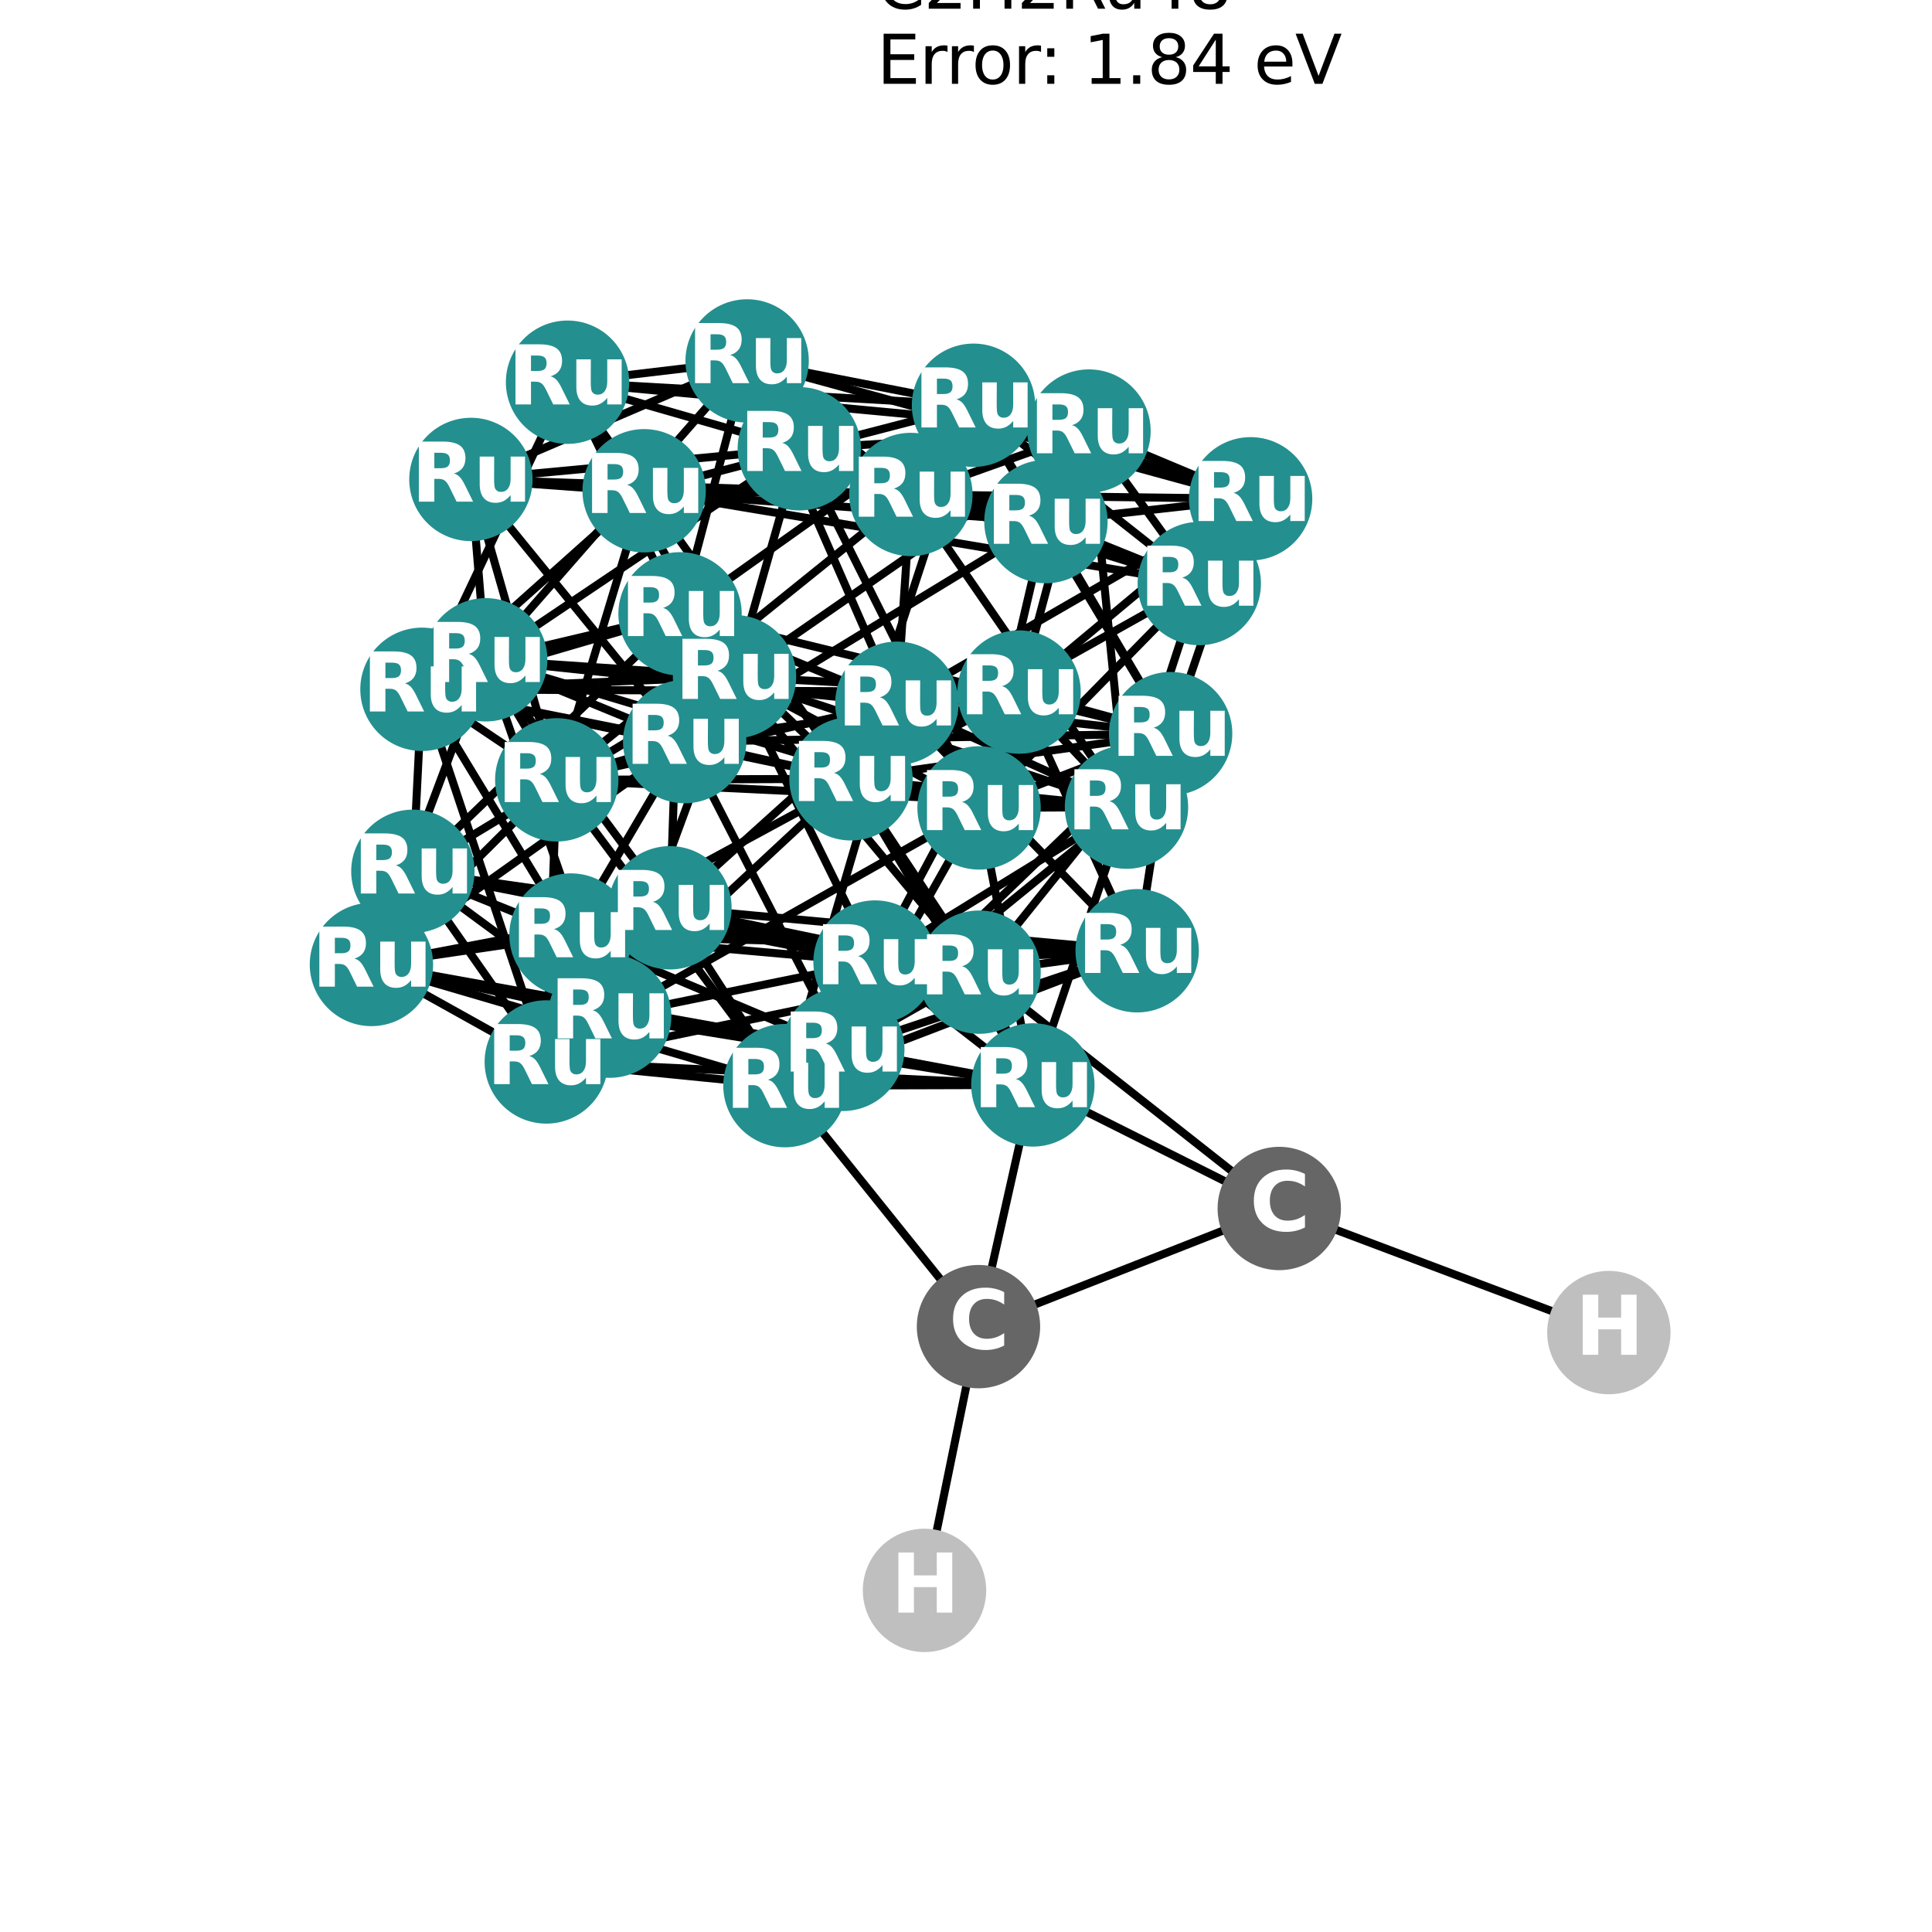<?xml version="1.0" encoding="utf-8" standalone="no"?>
<!DOCTYPE svg PUBLIC "-//W3C//DTD SVG 1.1//EN"
  "http://www.w3.org/Graphics/SVG/1.1/DTD/svg11.dtd">
<svg xmlns:xlink="http://www.w3.org/1999/xlink" width="288pt" height="288pt" viewBox="0 0 288 288" xmlns="http://www.w3.org/2000/svg" version="1.1">
 <defs>
  <style type="text/css">*{stroke-linejoin: round; stroke-linecap: butt}</style>
 </defs>
 <g id="figure_1">
  <g id="patch_1">
   <path d="M 0 288 
L 288 288 
L 288 0 
L 0 0 
z
" style="fill: #ffffff"/>
  </g>
  <g id="axes_1">
   <g id="LineCollection_1">
    <path d="M 70.198 71.469 
L 119.152 66.898 
" clip-path="url(#p55f3e8e45e)" style="fill: none; stroke: #000000; stroke-width: 1.2"/>
    <path d="M 70.198 71.469 
L 155.914 77.753 
" clip-path="url(#p55f3e8e45e)" style="fill: none; stroke: #000000; stroke-width: 1.2"/>
    <path d="M 70.198 71.469 
L 135.782 73.712 
" clip-path="url(#p55f3e8e45e)" style="fill: none; stroke: #000000; stroke-width: 1.2"/>
    <path d="M 70.198 71.469 
L 96.02 73.158 
" clip-path="url(#p55f3e8e45e)" style="fill: none; stroke: #000000; stroke-width: 1.2"/>
    <path d="M 70.198 71.469 
L 111.374 53.804 
" clip-path="url(#p55f3e8e45e)" style="fill: none; stroke: #000000; stroke-width: 1.2"/>
    <path d="M 70.198 71.469 
L 102.063 110.549 
" clip-path="url(#p55f3e8e45e)" style="fill: none; stroke: #000000; stroke-width: 1.2"/>
    <path d="M 70.198 71.469 
L 72.406 98.353 
" clip-path="url(#p55f3e8e45e)" style="fill: none; stroke: #000000; stroke-width: 1.2"/>
    <path d="M 70.198 71.469 
L 82.997 116.251 
" clip-path="url(#p55f3e8e45e)" style="fill: none; stroke: #000000; stroke-width: 1.2"/>
    <path d="M 162.333 64.258 
L 84.604 56.976 
" clip-path="url(#p55f3e8e45e)" style="fill: none; stroke: #000000; stroke-width: 1.2"/>
    <path d="M 162.333 64.258 
L 119.152 66.898 
" clip-path="url(#p55f3e8e45e)" style="fill: none; stroke: #000000; stroke-width: 1.2"/>
    <path d="M 162.333 64.258 
L 186.428 74.356 
" clip-path="url(#p55f3e8e45e)" style="fill: none; stroke: #000000; stroke-width: 1.2"/>
    <path d="M 162.333 64.258 
L 135.782 73.712 
" clip-path="url(#p55f3e8e45e)" style="fill: none; stroke: #000000; stroke-width: 1.2"/>
    <path d="M 162.333 64.258 
L 178.774 86.986 
" clip-path="url(#p55f3e8e45e)" style="fill: none; stroke: #000000; stroke-width: 1.2"/>
    <path d="M 162.333 64.258 
L 151.911 103.164 
" clip-path="url(#p55f3e8e45e)" style="fill: none; stroke: #000000; stroke-width: 1.2"/>
    <path d="M 162.333 64.258 
L 109.493 100.874 
" clip-path="url(#p55f3e8e45e)" style="fill: none; stroke: #000000; stroke-width: 1.2"/>
    <path d="M 162.333 64.258 
L 167.923 120.317 
" clip-path="url(#p55f3e8e45e)" style="fill: none; stroke: #000000; stroke-width: 1.2"/>
    <path d="M 84.604 56.976 
L 119.152 66.898 
" clip-path="url(#p55f3e8e45e)" style="fill: none; stroke: #000000; stroke-width: 1.2"/>
    <path d="M 84.604 56.976 
L 96.02 73.158 
" clip-path="url(#p55f3e8e45e)" style="fill: none; stroke: #000000; stroke-width: 1.2"/>
    <path d="M 84.604 56.976 
L 145.119 60.411 
" clip-path="url(#p55f3e8e45e)" style="fill: none; stroke: #000000; stroke-width: 1.2"/>
    <path d="M 84.604 56.976 
L 111.374 53.804 
" clip-path="url(#p55f3e8e45e)" style="fill: none; stroke: #000000; stroke-width: 1.2"/>
    <path d="M 84.604 56.976 
L 62.902 102.753 
" clip-path="url(#p55f3e8e45e)" style="fill: none; stroke: #000000; stroke-width: 1.2"/>
    <path d="M 84.604 56.976 
L 109.493 100.874 
" clip-path="url(#p55f3e8e45e)" style="fill: none; stroke: #000000; stroke-width: 1.2"/>
    <path d="M 84.604 56.976 
L 101.373 91.504 
" clip-path="url(#p55f3e8e45e)" style="fill: none; stroke: #000000; stroke-width: 1.2"/>
    <path d="M 119.152 66.898 
L 155.914 77.753 
" clip-path="url(#p55f3e8e45e)" style="fill: none; stroke: #000000; stroke-width: 1.2"/>
    <path d="M 119.152 66.898 
L 178.774 86.986 
" clip-path="url(#p55f3e8e45e)" style="fill: none; stroke: #000000; stroke-width: 1.2"/>
    <path d="M 119.152 66.898 
L 111.374 53.804 
" clip-path="url(#p55f3e8e45e)" style="fill: none; stroke: #000000; stroke-width: 1.2"/>
    <path d="M 119.152 66.898 
L 109.493 100.874 
" clip-path="url(#p55f3e8e45e)" style="fill: none; stroke: #000000; stroke-width: 1.2"/>
    <path d="M 119.152 66.898 
L 72.406 98.353 
" clip-path="url(#p55f3e8e45e)" style="fill: none; stroke: #000000; stroke-width: 1.2"/>
    <path d="M 119.152 66.898 
L 145.947 120.432 
" clip-path="url(#p55f3e8e45e)" style="fill: none; stroke: #000000; stroke-width: 1.2"/>
    <path d="M 155.914 77.753 
L 186.428 74.356 
" clip-path="url(#p55f3e8e45e)" style="fill: none; stroke: #000000; stroke-width: 1.2"/>
    <path d="M 155.914 77.753 
L 178.774 86.986 
" clip-path="url(#p55f3e8e45e)" style="fill: none; stroke: #000000; stroke-width: 1.2"/>
    <path d="M 155.914 77.753 
L 145.119 60.411 
" clip-path="url(#p55f3e8e45e)" style="fill: none; stroke: #000000; stroke-width: 1.2"/>
    <path d="M 155.914 77.753 
L 102.063 110.549 
" clip-path="url(#p55f3e8e45e)" style="fill: none; stroke: #000000; stroke-width: 1.2"/>
    <path d="M 155.914 77.753 
L 145.947 120.432 
" clip-path="url(#p55f3e8e45e)" style="fill: none; stroke: #000000; stroke-width: 1.2"/>
    <path d="M 155.914 77.753 
L 174.503 109.361 
" clip-path="url(#p55f3e8e45e)" style="fill: none; stroke: #000000; stroke-width: 1.2"/>
    <path d="M 186.428 74.356 
L 135.782 73.712 
" clip-path="url(#p55f3e8e45e)" style="fill: none; stroke: #000000; stroke-width: 1.2"/>
    <path d="M 186.428 74.356 
L 145.119 60.411 
" clip-path="url(#p55f3e8e45e)" style="fill: none; stroke: #000000; stroke-width: 1.2"/>
    <path d="M 186.428 74.356 
L 111.374 53.804 
" clip-path="url(#p55f3e8e45e)" style="fill: none; stroke: #000000; stroke-width: 1.2"/>
    <path d="M 186.428 74.356 
L 151.911 103.164 
" clip-path="url(#p55f3e8e45e)" style="fill: none; stroke: #000000; stroke-width: 1.2"/>
    <path d="M 186.428 74.356 
L 133.698 104.829 
" clip-path="url(#p55f3e8e45e)" style="fill: none; stroke: #000000; stroke-width: 1.2"/>
    <path d="M 186.428 74.356 
L 174.503 109.361 
" clip-path="url(#p55f3e8e45e)" style="fill: none; stroke: #000000; stroke-width: 1.2"/>
    <path d="M 135.782 73.712 
L 96.02 73.158 
" clip-path="url(#p55f3e8e45e)" style="fill: none; stroke: #000000; stroke-width: 1.2"/>
    <path d="M 135.782 73.712 
L 178.774 86.986 
" clip-path="url(#p55f3e8e45e)" style="fill: none; stroke: #000000; stroke-width: 1.2"/>
    <path d="M 135.782 73.712 
L 111.374 53.804 
" clip-path="url(#p55f3e8e45e)" style="fill: none; stroke: #000000; stroke-width: 1.2"/>
    <path d="M 135.782 73.712 
L 133.698 104.829 
" clip-path="url(#p55f3e8e45e)" style="fill: none; stroke: #000000; stroke-width: 1.2"/>
    <path d="M 135.782 73.712 
L 167.923 120.317 
" clip-path="url(#p55f3e8e45e)" style="fill: none; stroke: #000000; stroke-width: 1.2"/>
    <path d="M 135.782 73.712 
L 82.997 116.251 
" clip-path="url(#p55f3e8e45e)" style="fill: none; stroke: #000000; stroke-width: 1.2"/>
    <path d="M 96.02 73.158 
L 178.774 86.986 
" clip-path="url(#p55f3e8e45e)" style="fill: none; stroke: #000000; stroke-width: 1.2"/>
    <path d="M 96.02 73.158 
L 145.119 60.411 
" clip-path="url(#p55f3e8e45e)" style="fill: none; stroke: #000000; stroke-width: 1.2"/>
    <path d="M 96.02 73.158 
L 62.902 102.753 
" clip-path="url(#p55f3e8e45e)" style="fill: none; stroke: #000000; stroke-width: 1.2"/>
    <path d="M 96.02 73.158 
L 82.997 116.251 
" clip-path="url(#p55f3e8e45e)" style="fill: none; stroke: #000000; stroke-width: 1.2"/>
    <path d="M 96.02 73.158 
L 126.855 116.095 
" clip-path="url(#p55f3e8e45e)" style="fill: none; stroke: #000000; stroke-width: 1.2"/>
    <path d="M 178.774 86.986 
L 145.119 60.411 
" clip-path="url(#p55f3e8e45e)" style="fill: none; stroke: #000000; stroke-width: 1.2"/>
    <path d="M 178.774 86.986 
L 145.947 120.432 
" clip-path="url(#p55f3e8e45e)" style="fill: none; stroke: #000000; stroke-width: 1.2"/>
    <path d="M 178.774 86.986 
L 167.923 120.317 
" clip-path="url(#p55f3e8e45e)" style="fill: none; stroke: #000000; stroke-width: 1.2"/>
    <path d="M 178.774 86.986 
L 126.855 116.095 
" clip-path="url(#p55f3e8e45e)" style="fill: none; stroke: #000000; stroke-width: 1.2"/>
    <path d="M 145.119 60.411 
L 111.374 53.804 
" clip-path="url(#p55f3e8e45e)" style="fill: none; stroke: #000000; stroke-width: 1.2"/>
    <path d="M 145.119 60.411 
L 126.855 116.095 
" clip-path="url(#p55f3e8e45e)" style="fill: none; stroke: #000000; stroke-width: 1.2"/>
    <path d="M 145.119 60.411 
L 174.503 109.361 
" clip-path="url(#p55f3e8e45e)" style="fill: none; stroke: #000000; stroke-width: 1.2"/>
    <path d="M 145.119 60.411 
L 101.373 91.504 
" clip-path="url(#p55f3e8e45e)" style="fill: none; stroke: #000000; stroke-width: 1.2"/>
    <path d="M 111.374 53.804 
L 72.406 98.353 
" clip-path="url(#p55f3e8e45e)" style="fill: none; stroke: #000000; stroke-width: 1.2"/>
    <path d="M 111.374 53.804 
L 133.698 104.829 
" clip-path="url(#p55f3e8e45e)" style="fill: none; stroke: #000000; stroke-width: 1.2"/>
    <path d="M 111.374 53.804 
L 101.373 91.504 
" clip-path="url(#p55f3e8e45e)" style="fill: none; stroke: #000000; stroke-width: 1.2"/>
    <path d="M 102.063 110.549 
L 62.902 102.753 
" clip-path="url(#p55f3e8e45e)" style="fill: none; stroke: #000000; stroke-width: 1.2"/>
    <path d="M 102.063 110.549 
L 151.911 103.164 
" clip-path="url(#p55f3e8e45e)" style="fill: none; stroke: #000000; stroke-width: 1.2"/>
    <path d="M 102.063 110.549 
L 72.406 98.353 
" clip-path="url(#p55f3e8e45e)" style="fill: none; stroke: #000000; stroke-width: 1.2"/>
    <path d="M 102.063 110.549 
L 145.947 120.432 
" clip-path="url(#p55f3e8e45e)" style="fill: none; stroke: #000000; stroke-width: 1.2"/>
    <path d="M 102.063 110.549 
L 82.997 116.251 
" clip-path="url(#p55f3e8e45e)" style="fill: none; stroke: #000000; stroke-width: 1.2"/>
    <path d="M 102.063 110.549 
L 174.503 109.361 
" clip-path="url(#p55f3e8e45e)" style="fill: none; stroke: #000000; stroke-width: 1.2"/>
    <path d="M 102.063 110.549 
L 55.369 143.772 
" clip-path="url(#p55f3e8e45e)" style="fill: none; stroke: #000000; stroke-width: 1.2"/>
    <path d="M 102.063 110.549 
L 85.119 139.385 
" clip-path="url(#p55f3e8e45e)" style="fill: none; stroke: #000000; stroke-width: 1.2"/>
    <path d="M 102.063 110.549 
L 125.634 156.428 
" clip-path="url(#p55f3e8e45e)" style="fill: none; stroke: #000000; stroke-width: 1.2"/>
    <path d="M 62.902 102.753 
L 151.911 103.164 
" clip-path="url(#p55f3e8e45e)" style="fill: none; stroke: #000000; stroke-width: 1.2"/>
    <path d="M 62.902 102.753 
L 109.493 100.874 
" clip-path="url(#p55f3e8e45e)" style="fill: none; stroke: #000000; stroke-width: 1.2"/>
    <path d="M 62.902 102.753 
L 82.997 116.251 
" clip-path="url(#p55f3e8e45e)" style="fill: none; stroke: #000000; stroke-width: 1.2"/>
    <path d="M 62.902 102.753 
L 126.855 116.095 
" clip-path="url(#p55f3e8e45e)" style="fill: none; stroke: #000000; stroke-width: 1.2"/>
    <path d="M 62.902 102.753 
L 101.373 91.504 
" clip-path="url(#p55f3e8e45e)" style="fill: none; stroke: #000000; stroke-width: 1.2"/>
    <path d="M 62.902 102.753 
L 85.119 139.385 
" clip-path="url(#p55f3e8e45e)" style="fill: none; stroke: #000000; stroke-width: 1.2"/>
    <path d="M 62.902 102.753 
L 61.547 129.882 
" clip-path="url(#p55f3e8e45e)" style="fill: none; stroke: #000000; stroke-width: 1.2"/>
    <path d="M 62.902 102.753 
L 81.434 158.303 
" clip-path="url(#p55f3e8e45e)" style="fill: none; stroke: #000000; stroke-width: 1.2"/>
    <path d="M 151.911 103.164 
L 109.493 100.874 
" clip-path="url(#p55f3e8e45e)" style="fill: none; stroke: #000000; stroke-width: 1.2"/>
    <path d="M 151.911 103.164 
L 133.698 104.829 
" clip-path="url(#p55f3e8e45e)" style="fill: none; stroke: #000000; stroke-width: 1.2"/>
    <path d="M 151.911 103.164 
L 167.923 120.317 
" clip-path="url(#p55f3e8e45e)" style="fill: none; stroke: #000000; stroke-width: 1.2"/>
    <path d="M 151.911 103.164 
L 174.503 109.361 
" clip-path="url(#p55f3e8e45e)" style="fill: none; stroke: #000000; stroke-width: 1.2"/>
    <path d="M 151.911 103.164 
L 85.119 139.385 
" clip-path="url(#p55f3e8e45e)" style="fill: none; stroke: #000000; stroke-width: 1.2"/>
    <path d="M 151.911 103.164 
L 130.44 143.411 
" clip-path="url(#p55f3e8e45e)" style="fill: none; stroke: #000000; stroke-width: 1.2"/>
    <path d="M 151.911 103.164 
L 169.514 141.728 
" clip-path="url(#p55f3e8e45e)" style="fill: none; stroke: #000000; stroke-width: 1.2"/>
    <path d="M 109.493 100.874 
L 72.406 98.353 
" clip-path="url(#p55f3e8e45e)" style="fill: none; stroke: #000000; stroke-width: 1.2"/>
    <path d="M 109.493 100.874 
L 145.947 120.432 
" clip-path="url(#p55f3e8e45e)" style="fill: none; stroke: #000000; stroke-width: 1.2"/>
    <path d="M 109.493 100.874 
L 167.923 120.317 
" clip-path="url(#p55f3e8e45e)" style="fill: none; stroke: #000000; stroke-width: 1.2"/>
    <path d="M 109.493 100.874 
L 101.373 91.504 
" clip-path="url(#p55f3e8e45e)" style="fill: none; stroke: #000000; stroke-width: 1.2"/>
    <path d="M 109.493 100.874 
L 130.44 143.411 
" clip-path="url(#p55f3e8e45e)" style="fill: none; stroke: #000000; stroke-width: 1.2"/>
    <path d="M 109.493 100.874 
L 61.547 129.882 
" clip-path="url(#p55f3e8e45e)" style="fill: none; stroke: #000000; stroke-width: 1.2"/>
    <path d="M 109.493 100.874 
L 90.888 151.477 
" clip-path="url(#p55f3e8e45e)" style="fill: none; stroke: #000000; stroke-width: 1.2"/>
    <path d="M 72.406 98.353 
L 145.947 120.432 
" clip-path="url(#p55f3e8e45e)" style="fill: none; stroke: #000000; stroke-width: 1.2"/>
    <path d="M 72.406 98.353 
L 133.698 104.829 
" clip-path="url(#p55f3e8e45e)" style="fill: none; stroke: #000000; stroke-width: 1.2"/>
    <path d="M 72.406 98.353 
L 82.997 116.251 
" clip-path="url(#p55f3e8e45e)" style="fill: none; stroke: #000000; stroke-width: 1.2"/>
    <path d="M 72.406 98.353 
L 101.373 91.504 
" clip-path="url(#p55f3e8e45e)" style="fill: none; stroke: #000000; stroke-width: 1.2"/>
    <path d="M 72.406 98.353 
L 55.369 143.772 
" clip-path="url(#p55f3e8e45e)" style="fill: none; stroke: #000000; stroke-width: 1.2"/>
    <path d="M 72.406 98.353 
L 90.888 151.477 
" clip-path="url(#p55f3e8e45e)" style="fill: none; stroke: #000000; stroke-width: 1.2"/>
    <path d="M 72.406 98.353 
L 99.867 135.322 
" clip-path="url(#p55f3e8e45e)" style="fill: none; stroke: #000000; stroke-width: 1.2"/>
    <path d="M 145.947 120.432 
L 167.923 120.317 
" clip-path="url(#p55f3e8e45e)" style="fill: none; stroke: #000000; stroke-width: 1.2"/>
    <path d="M 145.947 120.432 
L 126.855 116.095 
" clip-path="url(#p55f3e8e45e)" style="fill: none; stroke: #000000; stroke-width: 1.2"/>
    <path d="M 145.947 120.432 
L 174.503 109.361 
" clip-path="url(#p55f3e8e45e)" style="fill: none; stroke: #000000; stroke-width: 1.2"/>
    <path d="M 145.947 120.432 
L 90.888 151.477 
" clip-path="url(#p55f3e8e45e)" style="fill: none; stroke: #000000; stroke-width: 1.2"/>
    <path d="M 145.947 120.432 
L 125.634 156.428 
" clip-path="url(#p55f3e8e45e)" style="fill: none; stroke: #000000; stroke-width: 1.2"/>
    <path d="M 145.947 120.432 
L 153.966 161.729 
" clip-path="url(#p55f3e8e45e)" style="fill: none; stroke: #000000; stroke-width: 1.2"/>
    <path d="M 133.698 104.829 
L 167.923 120.317 
" clip-path="url(#p55f3e8e45e)" style="fill: none; stroke: #000000; stroke-width: 1.2"/>
    <path d="M 133.698 104.829 
L 82.997 116.251 
" clip-path="url(#p55f3e8e45e)" style="fill: none; stroke: #000000; stroke-width: 1.2"/>
    <path d="M 133.698 104.829 
L 174.503 109.361 
" clip-path="url(#p55f3e8e45e)" style="fill: none; stroke: #000000; stroke-width: 1.2"/>
    <path d="M 133.698 104.829 
L 101.373 91.504 
" clip-path="url(#p55f3e8e45e)" style="fill: none; stroke: #000000; stroke-width: 1.2"/>
    <path d="M 133.698 104.829 
L 169.514 141.728 
" clip-path="url(#p55f3e8e45e)" style="fill: none; stroke: #000000; stroke-width: 1.2"/>
    <path d="M 133.698 104.829 
L 117.009 161.835 
" clip-path="url(#p55f3e8e45e)" style="fill: none; stroke: #000000; stroke-width: 1.2"/>
    <path d="M 133.698 104.829 
L 99.867 135.322 
" clip-path="url(#p55f3e8e45e)" style="fill: none; stroke: #000000; stroke-width: 1.2"/>
    <path d="M 167.923 120.317 
L 82.997 116.251 
" clip-path="url(#p55f3e8e45e)" style="fill: none; stroke: #000000; stroke-width: 1.2"/>
    <path d="M 167.923 120.317 
L 126.855 116.095 
" clip-path="url(#p55f3e8e45e)" style="fill: none; stroke: #000000; stroke-width: 1.2"/>
    <path d="M 167.923 120.317 
L 130.44 143.411 
" clip-path="url(#p55f3e8e45e)" style="fill: none; stroke: #000000; stroke-width: 1.2"/>
    <path d="M 167.923 120.317 
L 117.009 161.835 
" clip-path="url(#p55f3e8e45e)" style="fill: none; stroke: #000000; stroke-width: 1.2"/>
    <path d="M 167.923 120.317 
L 153.966 161.729 
" clip-path="url(#p55f3e8e45e)" style="fill: none; stroke: #000000; stroke-width: 1.2"/>
    <path d="M 82.997 116.251 
L 126.855 116.095 
" clip-path="url(#p55f3e8e45e)" style="fill: none; stroke: #000000; stroke-width: 1.2"/>
    <path d="M 82.997 116.251 
L 55.369 143.772 
" clip-path="url(#p55f3e8e45e)" style="fill: none; stroke: #000000; stroke-width: 1.2"/>
    <path d="M 82.997 116.251 
L 117.009 161.835 
" clip-path="url(#p55f3e8e45e)" style="fill: none; stroke: #000000; stroke-width: 1.2"/>
    <path d="M 82.997 116.251 
L 81.434 158.303 
" clip-path="url(#p55f3e8e45e)" style="fill: none; stroke: #000000; stroke-width: 1.2"/>
    <path d="M 126.855 116.095 
L 174.503 109.361 
" clip-path="url(#p55f3e8e45e)" style="fill: none; stroke: #000000; stroke-width: 1.2"/>
    <path d="M 126.855 116.095 
L 101.373 91.504 
" clip-path="url(#p55f3e8e45e)" style="fill: none; stroke: #000000; stroke-width: 1.2"/>
    <path d="M 126.855 116.095 
L 81.434 158.303 
" clip-path="url(#p55f3e8e45e)" style="fill: none; stroke: #000000; stroke-width: 1.2"/>
    <path d="M 126.855 116.095 
L 153.966 161.729 
" clip-path="url(#p55f3e8e45e)" style="fill: none; stroke: #000000; stroke-width: 1.2"/>
    <path d="M 126.855 116.095 
L 145.949 144.918 
" clip-path="url(#p55f3e8e45e)" style="fill: none; stroke: #000000; stroke-width: 1.2"/>
    <path d="M 174.503 109.361 
L 101.373 91.504 
" clip-path="url(#p55f3e8e45e)" style="fill: none; stroke: #000000; stroke-width: 1.2"/>
    <path d="M 174.503 109.361 
L 125.634 156.428 
" clip-path="url(#p55f3e8e45e)" style="fill: none; stroke: #000000; stroke-width: 1.2"/>
    <path d="M 174.503 109.361 
L 169.514 141.728 
" clip-path="url(#p55f3e8e45e)" style="fill: none; stroke: #000000; stroke-width: 1.2"/>
    <path d="M 174.503 109.361 
L 145.949 144.918 
" clip-path="url(#p55f3e8e45e)" style="fill: none; stroke: #000000; stroke-width: 1.2"/>
    <path d="M 101.373 91.504 
L 61.547 129.882 
" clip-path="url(#p55f3e8e45e)" style="fill: none; stroke: #000000; stroke-width: 1.2"/>
    <path d="M 101.373 91.504 
L 145.949 144.918 
" clip-path="url(#p55f3e8e45e)" style="fill: none; stroke: #000000; stroke-width: 1.2"/>
    <path d="M 101.373 91.504 
L 99.867 135.322 
" clip-path="url(#p55f3e8e45e)" style="fill: none; stroke: #000000; stroke-width: 1.2"/>
    <path d="M 55.369 143.772 
L 85.119 139.385 
" clip-path="url(#p55f3e8e45e)" style="fill: none; stroke: #000000; stroke-width: 1.2"/>
    <path d="M 55.369 143.772 
L 90.888 151.477 
" clip-path="url(#p55f3e8e45e)" style="fill: none; stroke: #000000; stroke-width: 1.2"/>
    <path d="M 55.369 143.772 
L 125.634 156.428 
" clip-path="url(#p55f3e8e45e)" style="fill: none; stroke: #000000; stroke-width: 1.2"/>
    <path d="M 55.369 143.772 
L 117.009 161.835 
" clip-path="url(#p55f3e8e45e)" style="fill: none; stroke: #000000; stroke-width: 1.2"/>
    <path d="M 55.369 143.772 
L 81.434 158.303 
" clip-path="url(#p55f3e8e45e)" style="fill: none; stroke: #000000; stroke-width: 1.2"/>
    <path d="M 55.369 143.772 
L 99.867 135.322 
" clip-path="url(#p55f3e8e45e)" style="fill: none; stroke: #000000; stroke-width: 1.2"/>
    <path d="M 85.119 139.385 
L 130.44 143.411 
" clip-path="url(#p55f3e8e45e)" style="fill: none; stroke: #000000; stroke-width: 1.2"/>
    <path d="M 85.119 139.385 
L 61.547 129.882 
" clip-path="url(#p55f3e8e45e)" style="fill: none; stroke: #000000; stroke-width: 1.2"/>
    <path d="M 85.119 139.385 
L 125.634 156.428 
" clip-path="url(#p55f3e8e45e)" style="fill: none; stroke: #000000; stroke-width: 1.2"/>
    <path d="M 85.119 139.385 
L 169.514 141.728 
" clip-path="url(#p55f3e8e45e)" style="fill: none; stroke: #000000; stroke-width: 1.2"/>
    <path d="M 85.119 139.385 
L 81.434 158.303 
" clip-path="url(#p55f3e8e45e)" style="fill: none; stroke: #000000; stroke-width: 1.2"/>
    <path d="M 130.44 143.411 
L 61.547 129.882 
" clip-path="url(#p55f3e8e45e)" style="fill: none; stroke: #000000; stroke-width: 1.2"/>
    <path d="M 130.44 143.411 
L 90.888 151.477 
" clip-path="url(#p55f3e8e45e)" style="fill: none; stroke: #000000; stroke-width: 1.2"/>
    <path d="M 130.44 143.411 
L 169.514 141.728 
" clip-path="url(#p55f3e8e45e)" style="fill: none; stroke: #000000; stroke-width: 1.2"/>
    <path d="M 130.44 143.411 
L 117.009 161.835 
" clip-path="url(#p55f3e8e45e)" style="fill: none; stroke: #000000; stroke-width: 1.2"/>
    <path d="M 130.44 143.411 
L 153.966 161.729 
" clip-path="url(#p55f3e8e45e)" style="fill: none; stroke: #000000; stroke-width: 1.2"/>
    <path d="M 61.547 129.882 
L 90.888 151.477 
" clip-path="url(#p55f3e8e45e)" style="fill: none; stroke: #000000; stroke-width: 1.2"/>
    <path d="M 61.547 129.882 
L 81.434 158.303 
" clip-path="url(#p55f3e8e45e)" style="fill: none; stroke: #000000; stroke-width: 1.2"/>
    <path d="M 61.547 129.882 
L 145.949 144.918 
" clip-path="url(#p55f3e8e45e)" style="fill: none; stroke: #000000; stroke-width: 1.2"/>
    <path d="M 61.547 129.882 
L 99.867 135.322 
" clip-path="url(#p55f3e8e45e)" style="fill: none; stroke: #000000; stroke-width: 1.2"/>
    <path d="M 90.888 151.477 
L 125.634 156.428 
" clip-path="url(#p55f3e8e45e)" style="fill: none; stroke: #000000; stroke-width: 1.2"/>
    <path d="M 90.888 151.477 
L 153.966 161.729 
" clip-path="url(#p55f3e8e45e)" style="fill: none; stroke: #000000; stroke-width: 1.2"/>
    <path d="M 90.888 151.477 
L 99.867 135.322 
" clip-path="url(#p55f3e8e45e)" style="fill: none; stroke: #000000; stroke-width: 1.2"/>
    <path d="M 125.634 156.428 
L 169.514 141.728 
" clip-path="url(#p55f3e8e45e)" style="fill: none; stroke: #000000; stroke-width: 1.2"/>
    <path d="M 125.634 156.428 
L 153.966 161.729 
" clip-path="url(#p55f3e8e45e)" style="fill: none; stroke: #000000; stroke-width: 1.2"/>
    <path d="M 125.634 156.428 
L 145.949 144.918 
" clip-path="url(#p55f3e8e45e)" style="fill: none; stroke: #000000; stroke-width: 1.2"/>
    <path d="M 169.514 141.728 
L 117.009 161.835 
" clip-path="url(#p55f3e8e45e)" style="fill: none; stroke: #000000; stroke-width: 1.2"/>
    <path d="M 169.514 141.728 
L 145.949 144.918 
" clip-path="url(#p55f3e8e45e)" style="fill: none; stroke: #000000; stroke-width: 1.2"/>
    <path d="M 169.514 141.728 
L 99.867 135.322 
" clip-path="url(#p55f3e8e45e)" style="fill: none; stroke: #000000; stroke-width: 1.2"/>
    <path d="M 117.009 161.835 
L 81.434 158.303 
" clip-path="url(#p55f3e8e45e)" style="fill: none; stroke: #000000; stroke-width: 1.2"/>
    <path d="M 117.009 161.835 
L 153.966 161.729 
" clip-path="url(#p55f3e8e45e)" style="fill: none; stroke: #000000; stroke-width: 1.2"/>
    <path d="M 117.009 161.835 
L 99.867 135.322 
" clip-path="url(#p55f3e8e45e)" style="fill: none; stroke: #000000; stroke-width: 1.2"/>
    <path d="M 117.009 161.835 
L 145.861 197.759 
" clip-path="url(#p55f3e8e45e)" style="fill: none; stroke: #000000; stroke-width: 1.2"/>
    <path d="M 81.434 158.303 
L 153.966 161.729 
" clip-path="url(#p55f3e8e45e)" style="fill: none; stroke: #000000; stroke-width: 1.2"/>
    <path d="M 81.434 158.303 
L 145.949 144.918 
" clip-path="url(#p55f3e8e45e)" style="fill: none; stroke: #000000; stroke-width: 1.2"/>
    <path d="M 153.966 161.729 
L 145.949 144.918 
" clip-path="url(#p55f3e8e45e)" style="fill: none; stroke: #000000; stroke-width: 1.2"/>
    <path d="M 153.966 161.729 
L 145.861 197.759 
" clip-path="url(#p55f3e8e45e)" style="fill: none; stroke: #000000; stroke-width: 1.2"/>
    <path d="M 153.966 161.729 
L 190.698 180.148 
" clip-path="url(#p55f3e8e45e)" style="fill: none; stroke: #000000; stroke-width: 1.2"/>
    <path d="M 145.949 144.918 
L 99.867 135.322 
" clip-path="url(#p55f3e8e45e)" style="fill: none; stroke: #000000; stroke-width: 1.2"/>
    <path d="M 145.949 144.918 
L 190.698 180.148 
" clip-path="url(#p55f3e8e45e)" style="fill: none; stroke: #000000; stroke-width: 1.2"/>
    <path d="M 137.816 237.076 
L 145.861 197.759 
" clip-path="url(#p55f3e8e45e)" style="fill: none; stroke: #000000; stroke-width: 1.2"/>
    <path d="M 239.831 198.645 
L 190.698 180.148 
" clip-path="url(#p55f3e8e45e)" style="fill: none; stroke: #000000; stroke-width: 1.2"/>
    <path d="M 145.861 197.759 
L 190.698 180.148 
" clip-path="url(#p55f3e8e45e)" style="fill: none; stroke: #000000; stroke-width: 1.2"/>
   </g>
   <g id="PathCollection_1">
    <defs>
     <path id="C0_0_fad129ff25" d="M 0 8.944 
C 2.372 8.944 4.647 8.002 6.325 6.325 
C 8.002 4.647 8.944 2.372 8.944 -0 
C 8.944 -2.372 8.002 -4.647 6.325 -6.325 
C 4.647 -8.002 2.372 -8.944 0 -8.944 
C -2.372 -8.944 -4.647 -8.002 -6.325 -6.325 
C -8.002 -4.647 -8.944 -2.372 -8.944 0 
C -8.944 2.372 -8.002 4.647 -6.325 6.325 
C -4.647 8.002 -2.372 8.944 0 8.944 
z
"/>
    </defs>
    <g clip-path="url(#p55f3e8e45e)">
     <use xlink:href="#C0_0_fad129ff25" x="70.198" y="71.469" style="fill: #248f8f; stroke: #248f8f; stroke-width: 0.5"/>
    </g>
    <g clip-path="url(#p55f3e8e45e)">
     <use xlink:href="#C0_0_fad129ff25" x="162.333" y="64.258" style="fill: #248f8f; stroke: #248f8f; stroke-width: 0.5"/>
    </g>
    <g clip-path="url(#p55f3e8e45e)">
     <use xlink:href="#C0_0_fad129ff25" x="84.604" y="56.976" style="fill: #248f8f; stroke: #248f8f; stroke-width: 0.5"/>
    </g>
    <g clip-path="url(#p55f3e8e45e)">
     <use xlink:href="#C0_0_fad129ff25" x="119.152" y="66.898" style="fill: #248f8f; stroke: #248f8f; stroke-width: 0.5"/>
    </g>
    <g clip-path="url(#p55f3e8e45e)">
     <use xlink:href="#C0_0_fad129ff25" x="155.914" y="77.753" style="fill: #248f8f; stroke: #248f8f; stroke-width: 0.5"/>
    </g>
    <g clip-path="url(#p55f3e8e45e)">
     <use xlink:href="#C0_0_fad129ff25" x="186.428" y="74.356" style="fill: #248f8f; stroke: #248f8f; stroke-width: 0.5"/>
    </g>
    <g clip-path="url(#p55f3e8e45e)">
     <use xlink:href="#C0_0_fad129ff25" x="135.782" y="73.712" style="fill: #248f8f; stroke: #248f8f; stroke-width: 0.5"/>
    </g>
    <g clip-path="url(#p55f3e8e45e)">
     <use xlink:href="#C0_0_fad129ff25" x="96.02" y="73.158" style="fill: #248f8f; stroke: #248f8f; stroke-width: 0.5"/>
    </g>
    <g clip-path="url(#p55f3e8e45e)">
     <use xlink:href="#C0_0_fad129ff25" x="178.774" y="86.986" style="fill: #248f8f; stroke: #248f8f; stroke-width: 0.5"/>
    </g>
    <g clip-path="url(#p55f3e8e45e)">
     <use xlink:href="#C0_0_fad129ff25" x="145.119" y="60.411" style="fill: #248f8f; stroke: #248f8f; stroke-width: 0.5"/>
    </g>
    <g clip-path="url(#p55f3e8e45e)">
     <use xlink:href="#C0_0_fad129ff25" x="111.374" y="53.804" style="fill: #248f8f; stroke: #248f8f; stroke-width: 0.5"/>
    </g>
    <g clip-path="url(#p55f3e8e45e)">
     <use xlink:href="#C0_0_fad129ff25" x="102.063" y="110.549" style="fill: #248f8f; stroke: #248f8f; stroke-width: 0.5"/>
    </g>
    <g clip-path="url(#p55f3e8e45e)">
     <use xlink:href="#C0_0_fad129ff25" x="62.902" y="102.753" style="fill: #248f8f; stroke: #248f8f; stroke-width: 0.5"/>
    </g>
    <g clip-path="url(#p55f3e8e45e)">
     <use xlink:href="#C0_0_fad129ff25" x="151.911" y="103.164" style="fill: #248f8f; stroke: #248f8f; stroke-width: 0.5"/>
    </g>
    <g clip-path="url(#p55f3e8e45e)">
     <use xlink:href="#C0_0_fad129ff25" x="109.493" y="100.874" style="fill: #248f8f; stroke: #248f8f; stroke-width: 0.5"/>
    </g>
    <g clip-path="url(#p55f3e8e45e)">
     <use xlink:href="#C0_0_fad129ff25" x="72.406" y="98.353" style="fill: #248f8f; stroke: #248f8f; stroke-width: 0.5"/>
    </g>
    <g clip-path="url(#p55f3e8e45e)">
     <use xlink:href="#C0_0_fad129ff25" x="145.947" y="120.432" style="fill: #248f8f; stroke: #248f8f; stroke-width: 0.5"/>
    </g>
    <g clip-path="url(#p55f3e8e45e)">
     <use xlink:href="#C0_0_fad129ff25" x="133.698" y="104.829" style="fill: #248f8f; stroke: #248f8f; stroke-width: 0.5"/>
    </g>
    <g clip-path="url(#p55f3e8e45e)">
     <use xlink:href="#C0_0_fad129ff25" x="167.923" y="120.317" style="fill: #248f8f; stroke: #248f8f; stroke-width: 0.5"/>
    </g>
    <g clip-path="url(#p55f3e8e45e)">
     <use xlink:href="#C0_0_fad129ff25" x="82.997" y="116.251" style="fill: #248f8f; stroke: #248f8f; stroke-width: 0.5"/>
    </g>
    <g clip-path="url(#p55f3e8e45e)">
     <use xlink:href="#C0_0_fad129ff25" x="126.855" y="116.095" style="fill: #248f8f; stroke: #248f8f; stroke-width: 0.5"/>
    </g>
    <g clip-path="url(#p55f3e8e45e)">
     <use xlink:href="#C0_0_fad129ff25" x="174.503" y="109.361" style="fill: #248f8f; stroke: #248f8f; stroke-width: 0.5"/>
    </g>
    <g clip-path="url(#p55f3e8e45e)">
     <use xlink:href="#C0_0_fad129ff25" x="101.373" y="91.504" style="fill: #248f8f; stroke: #248f8f; stroke-width: 0.5"/>
    </g>
    <g clip-path="url(#p55f3e8e45e)">
     <use xlink:href="#C0_0_fad129ff25" x="55.369" y="143.772" style="fill: #248f8f; stroke: #248f8f; stroke-width: 0.5"/>
    </g>
    <g clip-path="url(#p55f3e8e45e)">
     <use xlink:href="#C0_0_fad129ff25" x="85.119" y="139.385" style="fill: #248f8f; stroke: #248f8f; stroke-width: 0.5"/>
    </g>
    <g clip-path="url(#p55f3e8e45e)">
     <use xlink:href="#C0_0_fad129ff25" x="130.44" y="143.411" style="fill: #248f8f; stroke: #248f8f; stroke-width: 0.5"/>
    </g>
    <g clip-path="url(#p55f3e8e45e)">
     <use xlink:href="#C0_0_fad129ff25" x="61.547" y="129.882" style="fill: #248f8f; stroke: #248f8f; stroke-width: 0.5"/>
    </g>
    <g clip-path="url(#p55f3e8e45e)">
     <use xlink:href="#C0_0_fad129ff25" x="90.888" y="151.477" style="fill: #248f8f; stroke: #248f8f; stroke-width: 0.5"/>
    </g>
    <g clip-path="url(#p55f3e8e45e)">
     <use xlink:href="#C0_0_fad129ff25" x="125.634" y="156.428" style="fill: #248f8f; stroke: #248f8f; stroke-width: 0.5"/>
    </g>
    <g clip-path="url(#p55f3e8e45e)">
     <use xlink:href="#C0_0_fad129ff25" x="169.514" y="141.728" style="fill: #248f8f; stroke: #248f8f; stroke-width: 0.5"/>
    </g>
    <g clip-path="url(#p55f3e8e45e)">
     <use xlink:href="#C0_0_fad129ff25" x="117.009" y="161.835" style="fill: #248f8f; stroke: #248f8f; stroke-width: 0.5"/>
    </g>
    <g clip-path="url(#p55f3e8e45e)">
     <use xlink:href="#C0_0_fad129ff25" x="81.434" y="158.303" style="fill: #248f8f; stroke: #248f8f; stroke-width: 0.5"/>
    </g>
    <g clip-path="url(#p55f3e8e45e)">
     <use xlink:href="#C0_0_fad129ff25" x="153.966" y="161.729" style="fill: #248f8f; stroke: #248f8f; stroke-width: 0.5"/>
    </g>
    <g clip-path="url(#p55f3e8e45e)">
     <use xlink:href="#C0_0_fad129ff25" x="145.949" y="144.918" style="fill: #248f8f; stroke: #248f8f; stroke-width: 0.5"/>
    </g>
    <g clip-path="url(#p55f3e8e45e)">
     <use xlink:href="#C0_0_fad129ff25" x="99.867" y="135.322" style="fill: #248f8f; stroke: #248f8f; stroke-width: 0.5"/>
    </g>
    <g clip-path="url(#p55f3e8e45e)">
     <use xlink:href="#C0_0_fad129ff25" x="137.816" y="237.076" style="fill: #bfbfbf; stroke: #bfbfbf; stroke-width: 0.5"/>
    </g>
    <g clip-path="url(#p55f3e8e45e)">
     <use xlink:href="#C0_0_fad129ff25" x="239.831" y="198.645" style="fill: #bfbfbf; stroke: #bfbfbf; stroke-width: 0.5"/>
    </g>
    <g clip-path="url(#p55f3e8e45e)">
     <use xlink:href="#C0_0_fad129ff25" x="145.861" y="197.759" style="fill: #666666; stroke: #666666; stroke-width: 0.5"/>
    </g>
    <g clip-path="url(#p55f3e8e45e)">
     <use xlink:href="#C0_0_fad129ff25" x="190.698" y="180.148" style="fill: #666666; stroke: #666666; stroke-width: 0.5"/>
    </g>
   </g>
   <g id="text_1">
    <g clip-path="url(#p55f3e8e45e)">
     <!-- Ru -->
     <g style="fill: #ffffff" transform="translate(61.307 74.78) scale(0.12 -0.12)">
      <defs>
       <path id="DejaVuSans-Bold-52" d="M 2297 2597 
Q 2675 2597 2839 2737 
Q 3003 2878 3003 3200 
Q 3003 3519 2839 3656 
Q 2675 3794 2297 3794 
L 1791 3794 
L 1791 2597 
L 2297 2597 
z
M 1791 1766 
L 1791 0 
L 588 0 
L 588 4666 
L 2425 4666 
Q 3347 4666 3776 4356 
Q 4206 4047 4206 3378 
Q 4206 2916 3982 2619 
Q 3759 2322 3309 2181 
Q 3556 2125 3751 1926 
Q 3947 1728 4147 1325 
L 4800 0 
L 3519 0 
L 2950 1159 
Q 2778 1509 2601 1637 
Q 2425 1766 2131 1766 
L 1791 1766 
z
" transform="scale(0.016)"/>
       <path id="DejaVuSans-Bold-75" d="M 500 1363 
L 500 3500 
L 1625 3500 
L 1625 3150 
Q 1625 2866 1622 2436 
Q 1619 2006 1619 1863 
Q 1619 1441 1641 1255 
Q 1663 1069 1716 984 
Q 1784 875 1895 815 
Q 2006 756 2150 756 
Q 2500 756 2700 1025 
Q 2900 1294 2900 1772 
L 2900 3500 
L 4019 3500 
L 4019 0 
L 2900 0 
L 2900 506 
Q 2647 200 2364 54 
Q 2081 -91 1741 -91 
Q 1134 -91 817 281 
Q 500 653 500 1363 
z
" transform="scale(0.016)"/>
      </defs>
      <use xlink:href="#DejaVuSans-Bold-52"/>
      <use xlink:href="#DejaVuSans-Bold-75" transform="translate(77.002 0)"/>
     </g>
    </g>
   </g>
   <g id="text_2">
    <g clip-path="url(#p55f3e8e45e)">
     <!-- Ru -->
     <g style="fill: #ffffff" transform="translate(153.442 67.569) scale(0.12 -0.12)">
      <use xlink:href="#DejaVuSans-Bold-52"/>
      <use xlink:href="#DejaVuSans-Bold-75" transform="translate(77.002 0)"/>
     </g>
    </g>
   </g>
   <g id="text_3">
    <g clip-path="url(#p55f3e8e45e)">
     <!-- Ru -->
     <g style="fill: #ffffff" transform="translate(75.713 60.287) scale(0.12 -0.12)">
      <use xlink:href="#DejaVuSans-Bold-52"/>
      <use xlink:href="#DejaVuSans-Bold-75" transform="translate(77.002 0)"/>
     </g>
    </g>
   </g>
   <g id="text_4">
    <g clip-path="url(#p55f3e8e45e)">
     <!-- Ru -->
     <g style="fill: #ffffff" transform="translate(110.261 70.21) scale(0.12 -0.12)">
      <use xlink:href="#DejaVuSans-Bold-52"/>
      <use xlink:href="#DejaVuSans-Bold-75" transform="translate(77.002 0)"/>
     </g>
    </g>
   </g>
   <g id="text_5">
    <g clip-path="url(#p55f3e8e45e)">
     <!-- Ru -->
     <g style="fill: #ffffff" transform="translate(147.022 81.064) scale(0.12 -0.12)">
      <use xlink:href="#DejaVuSans-Bold-52"/>
      <use xlink:href="#DejaVuSans-Bold-75" transform="translate(77.002 0)"/>
     </g>
    </g>
   </g>
   <g id="text_6">
    <g clip-path="url(#p55f3e8e45e)">
     <!-- Ru -->
     <g style="fill: #ffffff" transform="translate(177.537 77.668) scale(0.12 -0.12)">
      <use xlink:href="#DejaVuSans-Bold-52"/>
      <use xlink:href="#DejaVuSans-Bold-75" transform="translate(77.002 0)"/>
     </g>
    </g>
   </g>
   <g id="text_7">
    <g clip-path="url(#p55f3e8e45e)">
     <!-- Ru -->
     <g style="fill: #ffffff" transform="translate(126.89 77.023) scale(0.12 -0.12)">
      <use xlink:href="#DejaVuSans-Bold-52"/>
      <use xlink:href="#DejaVuSans-Bold-75" transform="translate(77.002 0)"/>
     </g>
    </g>
   </g>
   <g id="text_8">
    <g clip-path="url(#p55f3e8e45e)">
     <!-- Ru -->
     <g style="fill: #ffffff" transform="translate(87.129 76.469) scale(0.12 -0.12)">
      <use xlink:href="#DejaVuSans-Bold-52"/>
      <use xlink:href="#DejaVuSans-Bold-75" transform="translate(77.002 0)"/>
     </g>
    </g>
   </g>
   <g id="text_9">
    <g clip-path="url(#p55f3e8e45e)">
     <!-- Ru -->
     <g style="fill: #ffffff" transform="translate(169.882 90.297) scale(0.12 -0.12)">
      <use xlink:href="#DejaVuSans-Bold-52"/>
      <use xlink:href="#DejaVuSans-Bold-75" transform="translate(77.002 0)"/>
     </g>
    </g>
   </g>
   <g id="text_10">
    <g clip-path="url(#p55f3e8e45e)">
     <!-- Ru -->
     <g style="fill: #ffffff" transform="translate(136.228 63.722) scale(0.12 -0.12)">
      <use xlink:href="#DejaVuSans-Bold-52"/>
      <use xlink:href="#DejaVuSans-Bold-75" transform="translate(77.002 0)"/>
     </g>
    </g>
   </g>
   <g id="text_11">
    <g clip-path="url(#p55f3e8e45e)">
     <!-- Ru -->
     <g style="fill: #ffffff" transform="translate(102.483 57.115) scale(0.12 -0.12)">
      <use xlink:href="#DejaVuSans-Bold-52"/>
      <use xlink:href="#DejaVuSans-Bold-75" transform="translate(77.002 0)"/>
     </g>
    </g>
   </g>
   <g id="text_12">
    <g clip-path="url(#p55f3e8e45e)">
     <!-- Ru -->
     <g style="fill: #ffffff" transform="translate(93.172 113.86) scale(0.12 -0.12)">
      <use xlink:href="#DejaVuSans-Bold-52"/>
      <use xlink:href="#DejaVuSans-Bold-75" transform="translate(77.002 0)"/>
     </g>
    </g>
   </g>
   <g id="text_13">
    <g clip-path="url(#p55f3e8e45e)">
     <!-- Ru -->
     <g style="fill: #ffffff" transform="translate(54.011 106.064) scale(0.12 -0.12)">
      <use xlink:href="#DejaVuSans-Bold-52"/>
      <use xlink:href="#DejaVuSans-Bold-75" transform="translate(77.002 0)"/>
     </g>
    </g>
   </g>
   <g id="text_14">
    <g clip-path="url(#p55f3e8e45e)">
     <!-- Ru -->
     <g style="fill: #ffffff" transform="translate(143.02 106.476) scale(0.12 -0.12)">
      <use xlink:href="#DejaVuSans-Bold-52"/>
      <use xlink:href="#DejaVuSans-Bold-75" transform="translate(77.002 0)"/>
     </g>
    </g>
   </g>
   <g id="text_15">
    <g clip-path="url(#p55f3e8e45e)">
     <!-- Ru -->
     <g style="fill: #ffffff" transform="translate(100.602 104.185) scale(0.12 -0.12)">
      <use xlink:href="#DejaVuSans-Bold-52"/>
      <use xlink:href="#DejaVuSans-Bold-75" transform="translate(77.002 0)"/>
     </g>
    </g>
   </g>
   <g id="text_16">
    <g clip-path="url(#p55f3e8e45e)">
     <!-- Ru -->
     <g style="fill: #ffffff" transform="translate(63.515 101.664) scale(0.12 -0.12)">
      <use xlink:href="#DejaVuSans-Bold-52"/>
      <use xlink:href="#DejaVuSans-Bold-75" transform="translate(77.002 0)"/>
     </g>
    </g>
   </g>
   <g id="text_17">
    <g clip-path="url(#p55f3e8e45e)">
     <!-- Ru -->
     <g style="fill: #ffffff" transform="translate(137.056 123.743) scale(0.12 -0.12)">
      <use xlink:href="#DejaVuSans-Bold-52"/>
      <use xlink:href="#DejaVuSans-Bold-75" transform="translate(77.002 0)"/>
     </g>
    </g>
   </g>
   <g id="text_18">
    <g clip-path="url(#p55f3e8e45e)">
     <!-- Ru -->
     <g style="fill: #ffffff" transform="translate(124.807 108.14) scale(0.12 -0.12)">
      <use xlink:href="#DejaVuSans-Bold-52"/>
      <use xlink:href="#DejaVuSans-Bold-75" transform="translate(77.002 0)"/>
     </g>
    </g>
   </g>
   <g id="text_19">
    <g clip-path="url(#p55f3e8e45e)">
     <!-- Ru -->
     <g style="fill: #ffffff" transform="translate(159.032 123.628) scale(0.12 -0.12)">
      <use xlink:href="#DejaVuSans-Bold-52"/>
      <use xlink:href="#DejaVuSans-Bold-75" transform="translate(77.002 0)"/>
     </g>
    </g>
   </g>
   <g id="text_20">
    <g clip-path="url(#p55f3e8e45e)">
     <!-- Ru -->
     <g style="fill: #ffffff" transform="translate(74.105 119.563) scale(0.12 -0.12)">
      <use xlink:href="#DejaVuSans-Bold-52"/>
      <use xlink:href="#DejaVuSans-Bold-75" transform="translate(77.002 0)"/>
     </g>
    </g>
   </g>
   <g id="text_21">
    <g clip-path="url(#p55f3e8e45e)">
     <!-- Ru -->
     <g style="fill: #ffffff" transform="translate(117.964 119.406) scale(0.12 -0.12)">
      <use xlink:href="#DejaVuSans-Bold-52"/>
      <use xlink:href="#DejaVuSans-Bold-75" transform="translate(77.002 0)"/>
     </g>
    </g>
   </g>
   <g id="text_22">
    <g clip-path="url(#p55f3e8e45e)">
     <!-- Ru -->
     <g style="fill: #ffffff" transform="translate(165.612 112.673) scale(0.12 -0.12)">
      <use xlink:href="#DejaVuSans-Bold-52"/>
      <use xlink:href="#DejaVuSans-Bold-75" transform="translate(77.002 0)"/>
     </g>
    </g>
   </g>
   <g id="text_23">
    <g clip-path="url(#p55f3e8e45e)">
     <!-- Ru -->
     <g style="fill: #ffffff" transform="translate(92.482 94.815) scale(0.12 -0.12)">
      <use xlink:href="#DejaVuSans-Bold-52"/>
      <use xlink:href="#DejaVuSans-Bold-75" transform="translate(77.002 0)"/>
     </g>
    </g>
   </g>
   <g id="text_24">
    <g clip-path="url(#p55f3e8e45e)">
     <!-- Ru -->
     <g style="fill: #ffffff" transform="translate(46.477 147.083) scale(0.12 -0.12)">
      <use xlink:href="#DejaVuSans-Bold-52"/>
      <use xlink:href="#DejaVuSans-Bold-75" transform="translate(77.002 0)"/>
     </g>
    </g>
   </g>
   <g id="text_25">
    <g clip-path="url(#p55f3e8e45e)">
     <!-- Ru -->
     <g style="fill: #ffffff" transform="translate(76.228 142.697) scale(0.12 -0.12)">
      <use xlink:href="#DejaVuSans-Bold-52"/>
      <use xlink:href="#DejaVuSans-Bold-75" transform="translate(77.002 0)"/>
     </g>
    </g>
   </g>
   <g id="text_26">
    <g clip-path="url(#p55f3e8e45e)">
     <!-- Ru -->
     <g style="fill: #ffffff" transform="translate(121.549 146.722) scale(0.12 -0.12)">
      <use xlink:href="#DejaVuSans-Bold-52"/>
      <use xlink:href="#DejaVuSans-Bold-75" transform="translate(77.002 0)"/>
     </g>
    </g>
   </g>
   <g id="text_27">
    <g clip-path="url(#p55f3e8e45e)">
     <!-- Ru -->
     <g style="fill: #ffffff" transform="translate(52.656 133.193) scale(0.12 -0.12)">
      <use xlink:href="#DejaVuSans-Bold-52"/>
      <use xlink:href="#DejaVuSans-Bold-75" transform="translate(77.002 0)"/>
     </g>
    </g>
   </g>
   <g id="text_28">
    <g clip-path="url(#p55f3e8e45e)">
     <!-- Ru -->
     <g style="fill: #ffffff" transform="translate(81.997 154.788) scale(0.12 -0.12)">
      <use xlink:href="#DejaVuSans-Bold-52"/>
      <use xlink:href="#DejaVuSans-Bold-75" transform="translate(77.002 0)"/>
     </g>
    </g>
   </g>
   <g id="text_29">
    <g clip-path="url(#p55f3e8e45e)">
     <!-- Ru -->
     <g style="fill: #ffffff" transform="translate(116.743 159.739) scale(0.12 -0.12)">
      <use xlink:href="#DejaVuSans-Bold-52"/>
      <use xlink:href="#DejaVuSans-Bold-75" transform="translate(77.002 0)"/>
     </g>
    </g>
   </g>
   <g id="text_30">
    <g clip-path="url(#p55f3e8e45e)">
     <!-- Ru -->
     <g style="fill: #ffffff" transform="translate(160.622 145.04) scale(0.12 -0.12)">
      <use xlink:href="#DejaVuSans-Bold-52"/>
      <use xlink:href="#DejaVuSans-Bold-75" transform="translate(77.002 0)"/>
     </g>
    </g>
   </g>
   <g id="text_31">
    <g clip-path="url(#p55f3e8e45e)">
     <!-- Ru -->
     <g style="fill: #ffffff" transform="translate(108.118 165.146) scale(0.12 -0.12)">
      <use xlink:href="#DejaVuSans-Bold-52"/>
      <use xlink:href="#DejaVuSans-Bold-75" transform="translate(77.002 0)"/>
     </g>
    </g>
   </g>
   <g id="text_32">
    <g clip-path="url(#p55f3e8e45e)">
     <!-- Ru -->
     <g style="fill: #ffffff" transform="translate(72.542 161.614) scale(0.12 -0.12)">
      <use xlink:href="#DejaVuSans-Bold-52"/>
      <use xlink:href="#DejaVuSans-Bold-75" transform="translate(77.002 0)"/>
     </g>
    </g>
   </g>
   <g id="text_33">
    <g clip-path="url(#p55f3e8e45e)">
     <!-- Ru -->
     <g style="fill: #ffffff" transform="translate(145.075 165.04) scale(0.12 -0.12)">
      <use xlink:href="#DejaVuSans-Bold-52"/>
      <use xlink:href="#DejaVuSans-Bold-75" transform="translate(77.002 0)"/>
     </g>
    </g>
   </g>
   <g id="text_34">
    <g clip-path="url(#p55f3e8e45e)">
     <!-- Ru -->
     <g style="fill: #ffffff" transform="translate(137.058 148.229) scale(0.12 -0.12)">
      <use xlink:href="#DejaVuSans-Bold-52"/>
      <use xlink:href="#DejaVuSans-Bold-75" transform="translate(77.002 0)"/>
     </g>
    </g>
   </g>
   <g id="text_35">
    <g clip-path="url(#p55f3e8e45e)">
     <!-- Ru -->
     <g style="fill: #ffffff" transform="translate(90.975 138.634) scale(0.12 -0.12)">
      <use xlink:href="#DejaVuSans-Bold-52"/>
      <use xlink:href="#DejaVuSans-Bold-75" transform="translate(77.002 0)"/>
     </g>
    </g>
   </g>
   <g id="text_36">
    <g clip-path="url(#p55f3e8e45e)">
     <!-- H -->
     <g style="fill: #ffffff" transform="translate(132.795 240.388) scale(0.12 -0.12)">
      <defs>
       <path id="DejaVuSans-Bold-48" d="M 588 4666 
L 1791 4666 
L 1791 2888 
L 3566 2888 
L 3566 4666 
L 4769 4666 
L 4769 0 
L 3566 0 
L 3566 1978 
L 1791 1978 
L 1791 0 
L 588 0 
L 588 4666 
z
" transform="scale(0.016)"/>
      </defs>
      <use xlink:href="#DejaVuSans-Bold-48"/>
     </g>
    </g>
   </g>
   <g id="text_37">
    <g clip-path="url(#p55f3e8e45e)">
     <!-- H -->
     <g style="fill: #ffffff" transform="translate(234.81 201.956) scale(0.12 -0.12)">
      <use xlink:href="#DejaVuSans-Bold-48"/>
     </g>
    </g>
   </g>
   <g id="text_38">
    <g clip-path="url(#p55f3e8e45e)">
     <!-- C -->
     <g style="fill: #ffffff" transform="translate(141.458 201.07) scale(0.12 -0.12)">
      <defs>
       <path id="DejaVuSans-Bold-43" d="M 4288 256 
Q 3956 84 3597 -3 
Q 3238 -91 2847 -91 
Q 1681 -91 1000 561 
Q 319 1213 319 2328 
Q 319 3447 1000 4098 
Q 1681 4750 2847 4750 
Q 3238 4750 3597 4662 
Q 3956 4575 4288 4403 
L 4288 3438 
Q 3953 3666 3628 3772 
Q 3303 3878 2944 3878 
Q 2300 3878 1931 3465 
Q 1563 3053 1563 2328 
Q 1563 1606 1931 1193 
Q 2300 781 2944 781 
Q 3303 781 3628 887 
Q 3953 994 4288 1222 
L 4288 256 
z
" transform="scale(0.016)"/>
      </defs>
      <use xlink:href="#DejaVuSans-Bold-43"/>
     </g>
    </g>
   </g>
   <g id="text_39">
    <g clip-path="url(#p55f3e8e45e)">
     <!-- C -->
     <g style="fill: #ffffff" transform="translate(186.294 183.46) scale(0.12 -0.12)">
      <use xlink:href="#DejaVuSans-Bold-43"/>
     </g>
    </g>
   </g>
   <g id="text_40">
    <!-- C2H2Ru48 -->
    <g transform="translate(130.717 1.294) scale(0.1 -0.1)">
     <defs>
      <path id="DejaVuSans-43" d="M 4122 4306 
L 4122 3641 
Q 3803 3938 3442 4084 
Q 3081 4231 2675 4231 
Q 1875 4231 1450 3742 
Q 1025 3253 1025 2328 
Q 1025 1406 1450 917 
Q 1875 428 2675 428 
Q 3081 428 3442 575 
Q 3803 722 4122 1019 
L 4122 359 
Q 3791 134 3420 21 
Q 3050 -91 2638 -91 
Q 1578 -91 968 557 
Q 359 1206 359 2328 
Q 359 3453 968 4101 
Q 1578 4750 2638 4750 
Q 3056 4750 3426 4639 
Q 3797 4528 4122 4306 
z
" transform="scale(0.016)"/>
      <path id="DejaVuSans-32" d="M 1228 531 
L 3431 531 
L 3431 0 
L 469 0 
L 469 531 
Q 828 903 1448 1529 
Q 2069 2156 2228 2338 
Q 2531 2678 2651 2914 
Q 2772 3150 2772 3378 
Q 2772 3750 2511 3984 
Q 2250 4219 1831 4219 
Q 1534 4219 1204 4116 
Q 875 4013 500 3803 
L 500 4441 
Q 881 4594 1212 4672 
Q 1544 4750 1819 4750 
Q 2544 4750 2975 4387 
Q 3406 4025 3406 3419 
Q 3406 3131 3298 2873 
Q 3191 2616 2906 2266 
Q 2828 2175 2409 1742 
Q 1991 1309 1228 531 
z
" transform="scale(0.016)"/>
      <path id="DejaVuSans-48" d="M 628 4666 
L 1259 4666 
L 1259 2753 
L 3553 2753 
L 3553 4666 
L 4184 4666 
L 4184 0 
L 3553 0 
L 3553 2222 
L 1259 2222 
L 1259 0 
L 628 0 
L 628 4666 
z
" transform="scale(0.016)"/>
      <path id="DejaVuSans-52" d="M 2841 2188 
Q 3044 2119 3236 1894 
Q 3428 1669 3622 1275 
L 4263 0 
L 3584 0 
L 2988 1197 
Q 2756 1666 2539 1819 
Q 2322 1972 1947 1972 
L 1259 1972 
L 1259 0 
L 628 0 
L 628 4666 
L 2053 4666 
Q 2853 4666 3247 4331 
Q 3641 3997 3641 3322 
Q 3641 2881 3436 2590 
Q 3231 2300 2841 2188 
z
M 1259 4147 
L 1259 2491 
L 2053 2491 
Q 2509 2491 2742 2702 
Q 2975 2913 2975 3322 
Q 2975 3731 2742 3939 
Q 2509 4147 2053 4147 
L 1259 4147 
z
" transform="scale(0.016)"/>
      <path id="DejaVuSans-75" d="M 544 1381 
L 544 3500 
L 1119 3500 
L 1119 1403 
Q 1119 906 1312 657 
Q 1506 409 1894 409 
Q 2359 409 2629 706 
Q 2900 1003 2900 1516 
L 2900 3500 
L 3475 3500 
L 3475 0 
L 2900 0 
L 2900 538 
Q 2691 219 2414 64 
Q 2138 -91 1772 -91 
Q 1169 -91 856 284 
Q 544 659 544 1381 
z
M 1991 3584 
L 1991 3584 
z
" transform="scale(0.016)"/>
      <path id="DejaVuSans-34" d="M 2419 4116 
L 825 1625 
L 2419 1625 
L 2419 4116 
z
M 2253 4666 
L 3047 4666 
L 3047 1625 
L 3713 1625 
L 3713 1100 
L 3047 1100 
L 3047 0 
L 2419 0 
L 2419 1100 
L 313 1100 
L 313 1709 
L 2253 4666 
z
" transform="scale(0.016)"/>
      <path id="DejaVuSans-38" d="M 2034 2216 
Q 1584 2216 1326 1975 
Q 1069 1734 1069 1313 
Q 1069 891 1326 650 
Q 1584 409 2034 409 
Q 2484 409 2743 651 
Q 3003 894 3003 1313 
Q 3003 1734 2745 1975 
Q 2488 2216 2034 2216 
z
M 1403 2484 
Q 997 2584 770 2862 
Q 544 3141 544 3541 
Q 544 4100 942 4425 
Q 1341 4750 2034 4750 
Q 2731 4750 3128 4425 
Q 3525 4100 3525 3541 
Q 3525 3141 3298 2862 
Q 3072 2584 2669 2484 
Q 3125 2378 3379 2068 
Q 3634 1759 3634 1313 
Q 3634 634 3220 271 
Q 2806 -91 2034 -91 
Q 1263 -91 848 271 
Q 434 634 434 1313 
Q 434 1759 690 2068 
Q 947 2378 1403 2484 
z
M 1172 3481 
Q 1172 3119 1398 2916 
Q 1625 2713 2034 2713 
Q 2441 2713 2670 2916 
Q 2900 3119 2900 3481 
Q 2900 3844 2670 4047 
Q 2441 4250 2034 4250 
Q 1625 4250 1398 4047 
Q 1172 3844 1172 3481 
z
" transform="scale(0.016)"/>
     </defs>
     <use xlink:href="#DejaVuSans-43"/>
     <use xlink:href="#DejaVuSans-32" transform="translate(69.824 0)"/>
     <use xlink:href="#DejaVuSans-48" transform="translate(133.447 0)"/>
     <use xlink:href="#DejaVuSans-32" transform="translate(208.643 0)"/>
     <use xlink:href="#DejaVuSans-52" transform="translate(272.266 0)"/>
     <use xlink:href="#DejaVuSans-75" transform="translate(337.248 0)"/>
     <use xlink:href="#DejaVuSans-34" transform="translate(400.627 0)"/>
     <use xlink:href="#DejaVuSans-38" transform="translate(464.25 0)"/>
    </g>
    <!-- Error: 1.84 eV -->
    <g transform="translate(130.717 12.492) scale(0.1 -0.1)">
     <defs>
      <path id="DejaVuSans-45" d="M 628 4666 
L 3578 4666 
L 3578 4134 
L 1259 4134 
L 1259 2753 
L 3481 2753 
L 3481 2222 
L 1259 2222 
L 1259 531 
L 3634 531 
L 3634 0 
L 628 0 
L 628 4666 
z
" transform="scale(0.016)"/>
      <path id="DejaVuSans-72" d="M 2631 2963 
Q 2534 3019 2420 3045 
Q 2306 3072 2169 3072 
Q 1681 3072 1420 2755 
Q 1159 2438 1159 1844 
L 1159 0 
L 581 0 
L 581 3500 
L 1159 3500 
L 1159 2956 
Q 1341 3275 1631 3429 
Q 1922 3584 2338 3584 
Q 2397 3584 2469 3576 
Q 2541 3569 2628 3553 
L 2631 2963 
z
" transform="scale(0.016)"/>
      <path id="DejaVuSans-6f" d="M 1959 3097 
Q 1497 3097 1228 2736 
Q 959 2375 959 1747 
Q 959 1119 1226 758 
Q 1494 397 1959 397 
Q 2419 397 2687 759 
Q 2956 1122 2956 1747 
Q 2956 2369 2687 2733 
Q 2419 3097 1959 3097 
z
M 1959 3584 
Q 2709 3584 3137 3096 
Q 3566 2609 3566 1747 
Q 3566 888 3137 398 
Q 2709 -91 1959 -91 
Q 1206 -91 779 398 
Q 353 888 353 1747 
Q 353 2609 779 3096 
Q 1206 3584 1959 3584 
z
" transform="scale(0.016)"/>
      <path id="DejaVuSans-3a" d="M 750 794 
L 1409 794 
L 1409 0 
L 750 0 
L 750 794 
z
M 750 3309 
L 1409 3309 
L 1409 2516 
L 750 2516 
L 750 3309 
z
" transform="scale(0.016)"/>
      <path id="DejaVuSans-20" transform="scale(0.016)"/>
      <path id="DejaVuSans-31" d="M 794 531 
L 1825 531 
L 1825 4091 
L 703 3866 
L 703 4441 
L 1819 4666 
L 2450 4666 
L 2450 531 
L 3481 531 
L 3481 0 
L 794 0 
L 794 531 
z
" transform="scale(0.016)"/>
      <path id="DejaVuSans-2e" d="M 684 794 
L 1344 794 
L 1344 0 
L 684 0 
L 684 794 
z
" transform="scale(0.016)"/>
      <path id="DejaVuSans-65" d="M 3597 1894 
L 3597 1613 
L 953 1613 
Q 991 1019 1311 708 
Q 1631 397 2203 397 
Q 2534 397 2845 478 
Q 3156 559 3463 722 
L 3463 178 
Q 3153 47 2828 -22 
Q 2503 -91 2169 -91 
Q 1331 -91 842 396 
Q 353 884 353 1716 
Q 353 2575 817 3079 
Q 1281 3584 2069 3584 
Q 2775 3584 3186 3129 
Q 3597 2675 3597 1894 
z
M 3022 2063 
Q 3016 2534 2758 2815 
Q 2500 3097 2075 3097 
Q 1594 3097 1305 2825 
Q 1016 2553 972 2059 
L 3022 2063 
z
" transform="scale(0.016)"/>
      <path id="DejaVuSans-56" d="M 1831 0 
L 50 4666 
L 709 4666 
L 2188 738 
L 3669 4666 
L 4325 4666 
L 2547 0 
L 1831 0 
z
" transform="scale(0.016)"/>
     </defs>
     <use xlink:href="#DejaVuSans-45"/>
     <use xlink:href="#DejaVuSans-72" transform="translate(63.184 0)"/>
     <use xlink:href="#DejaVuSans-72" transform="translate(102.547 0)"/>
     <use xlink:href="#DejaVuSans-6f" transform="translate(141.41 0)"/>
     <use xlink:href="#DejaVuSans-72" transform="translate(202.592 0)"/>
     <use xlink:href="#DejaVuSans-3a" transform="translate(241.955 0)"/>
     <use xlink:href="#DejaVuSans-20" transform="translate(275.646 0)"/>
     <use xlink:href="#DejaVuSans-31" transform="translate(307.434 0)"/>
     <use xlink:href="#DejaVuSans-2e" transform="translate(371.057 0)"/>
     <use xlink:href="#DejaVuSans-38" transform="translate(402.844 0)"/>
     <use xlink:href="#DejaVuSans-34" transform="translate(466.467 0)"/>
     <use xlink:href="#DejaVuSans-20" transform="translate(530.09 0)"/>
     <use xlink:href="#DejaVuSans-65" transform="translate(561.877 0)"/>
     <use xlink:href="#DejaVuSans-56" transform="translate(623.4 0)"/>
    </g>
   </g>
  </g>
 </g>
 <defs>
  <clipPath id="p55f3e8e45e">
   <rect x="36" y="34.56" width="223.2" height="221.76"/>
  </clipPath>
 </defs>
</svg>
